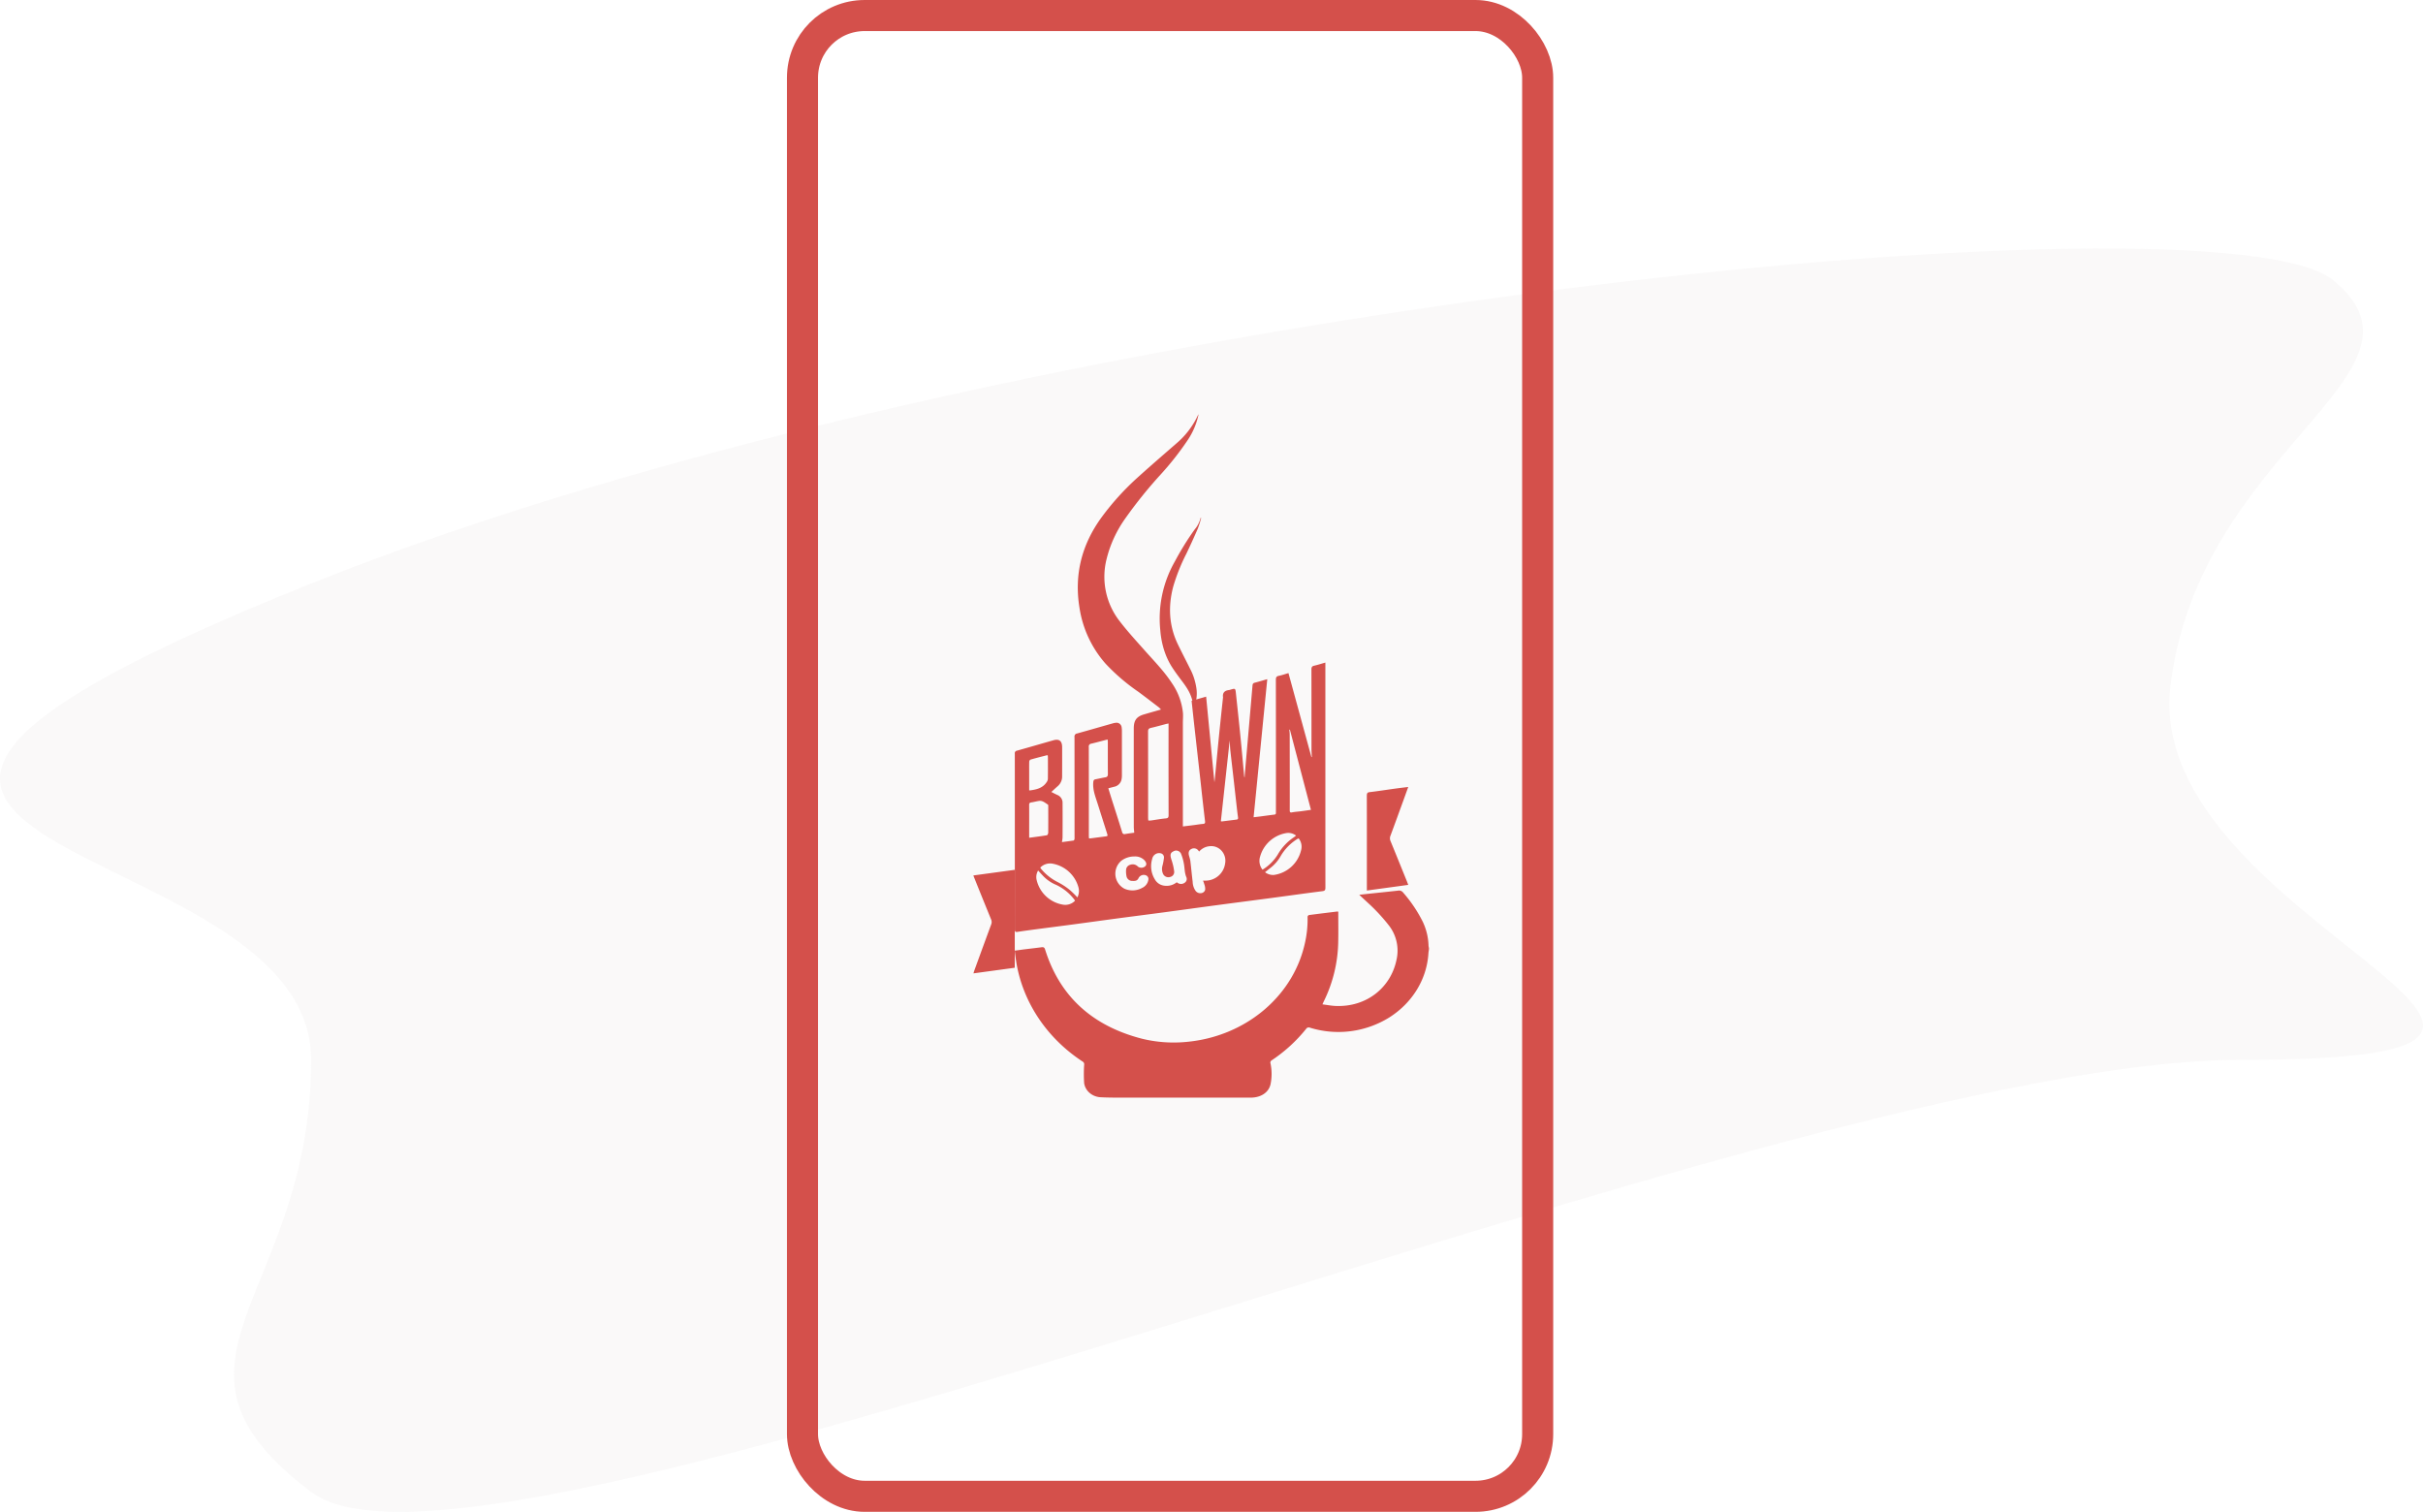 <svg width="117" height="73" xmlns="http://www.w3.org/2000/svg"><g fill="none" fill-rule="evenodd"><path d="M15.024 28.176c33.805-13.533 92.129-19.152 97.638-14.647 5.508 4.504-6.493 8.117-7.858 19.612-1.364 11.494 25.598 18.036 3.389 18.036S23.405 78.381 15.024 72.042c-8.38-6.338 0-9.368 0-20.865 0-11.496-33.804-9.469 0-23.001z" fill="#DDD8D7" fill-rule="nonzero" opacity=".15"/><rect x=".75" y=".75" width="35.5" height="71.5" rx="3" transform="translate(38)" stroke="#D4504B" stroke-width="1.5"/><g fill="#D4504B" fill-rule="nonzero"><path d="M69 45.835c-.009.069-.022.137-.026.206-.078 1.248-.78 2.39-1.898 3.093a4.656 4.656 0 0 1-3.811.492.154.154 0 0 0-.11-.01.142.142 0 0 0-.086.064 7.369 7.369 0 0 1-1.66 1.517.126.126 0 0 0-.058.157c.067.327.068.664.002.992-.087.406-.47.654-.959.654h-6.27c-.341-.001-.683 0-1.023-.022-.388-.04-.697-.317-.75-.674a6.656 6.656 0 0 1 0-.89.15.15 0 0 0-.08-.16c-1.703-1.116-2.85-2.817-3.185-4.721a8.893 8.893 0 0 1-.047-.312c-.014-.1-.025-.2-.039-.318l.434-.06c.285-.035.57-.066.855-.104.098-.013.144.007.175.105.699 2.241 2.257 3.692 4.695 4.315a6.439 6.439 0 0 0 2.174.146c2.78-.267 5.062-2.153 5.657-4.677.11-.448.16-.905.149-1.364a.106.106 0 0 1 .066-.08c.453-.06.907-.114 1.36-.17.02.001.038.003.057.007v.115c0 .438.007.876-.002 1.314a6.761 6.761 0 0 1-.7 2.907c-.018.037-.034.075-.063.139.223.028.427.068.632.077 1.512.065 2.67-.9 2.943-2.22a1.98 1.98 0 0 0-.38-1.685 8.833 8.833 0 0 0-.992-1.067c-.135-.127-.272-.251-.426-.394.12-.014.215-.026.31-.036.519-.055 1.038-.108 1.556-.165a.248.248 0 0 1 .252.09c.382.436.703.914.956 1.424.169.361.261.748.272 1.14.003.038.01.076.02.112v.063zM57.54 33.838l.701-.2.4 4.137c.008-.075.019-.151.026-.228l.127-1.326a224.108 224.108 0 0 1 .263-2.55c-.032-.232.087-.33.293-.352a.373.373 0 0 0 .063-.017c.238-.07.24-.07.267.186.073.69.149 1.38.217 2.07.065.647.121 1.294.182 1.94.005.015.011.03.019.043.01-.125.016-.229.025-.332l.2-2.288.157-1.819c.006-.07.024-.115.101-.135.196-.05.39-.11.612-.173l-.66 6.667c.119-.014.224-.025.33-.039.222-.029.445-.061.668-.087.062-.007.082-.034.08-.092-.002-.038 0-.075 0-.113 0-2.103 0-4.207-.003-6.31 0-.115.029-.165.141-.187.152-.03.3-.084.467-.132l1.108 4.055.02-.005c-.005-.128-.016-.256-.016-.385-.001-1.28 0-2.56-.003-3.84 0-.108.027-.16.135-.183.176-.04.348-.096.538-.15v.136c0 3.578 0 7.156.002 10.734 0 .118-.03.153-.147.168-.816.103-1.631.219-2.447.327-.87.116-1.74.227-2.609.343-.87.116-1.738.237-2.608.353-.758.101-1.517.197-2.275.298-.7.094-1.4.191-2.101.285-.59.079-1.179.153-1.768.231-.306.04-.611.082-.916.128-.095.015-.127-.01-.127-.113.002-2.83.002-5.66 0-8.49a.13.13 0 0 1 .022-.097.122.122 0 0 1 .085-.05c.587-.164 1.172-.336 1.759-.502.278-.078.418.032.42.331.002.468.001.936-.001 1.404a.614.614 0 0 1-.214.484c-.1.085-.195.176-.307.278.108.054.2.104.295.146a.405.405 0 0 1 .247.4c.004.55.003 1.1 0 1.65-.005.076-.015.15-.03.225.194-.026.38-.049.564-.077.018-.003.037-.042.042-.066a.568.568 0 0 0 .003-.112c0-1.606 0-3.212-.002-4.817a.15.15 0 0 1 .026-.116.142.142 0 0 1 .101-.058c.578-.16 1.153-.327 1.729-.49a.643.643 0 0 1 .128-.024.242.242 0 0 1 .201.05.258.258 0 0 1 .094.19c.007.048.01.097.01.146v2.156c0 .06-.005.12-.016.178a.451.451 0 0 1-.355.367l-.285.073c.059.19.113.37.17.55.166.52.335 1.041.496 1.564a.117.117 0 0 0 .053.084.11.11 0 0 0 .096.011c.143-.024.287-.042.436-.063-.007-.1-.021-.19-.021-.283a2506.77 2506.77 0 0 1-.001-4.75c0-.393.132-.574.496-.68.265-.078.53-.153.817-.235a.99.99 0 0 0-.097-.102c-.336-.256-.67-.516-1.01-.765a9.556 9.556 0 0 1-1.57-1.349 5.271 5.271 0 0 1-1.256-2.688c-.268-1.626.117-3.08 1.073-4.388a12.725 12.725 0 0 1 1.762-1.938c.615-.555 1.241-1.095 1.865-1.638.426-.365.772-.82 1.014-1.333.006-.013.015-.024.036-.059a3.512 3.512 0 0 1-.537 1.266c-.387.575-.816 1.12-1.281 1.63a21.766 21.766 0 0 0-1.718 2.132 5.757 5.757 0 0 0-.914 1.994 3.488 3.488 0 0 0 .65 2.988c.384.497.81.96 1.226 1.429.45.504.922.987 1.294 1.559.287.416.467.901.523 1.408.015.163-.002.329-.002.493v5.006c.167-.02.346-.041.524-.064.147-.018.294-.046.442-.057.085-.007.116-.035.105-.123a189.59 189.59 0 0 1-.122-1.056c-.04-.356-.077-.713-.117-1.069l-.144-1.28-.137-1.223c-.044-.392-.085-.785-.13-1.195zm-2.092 5.78a.96.96 0 0 0 .125 0c.24-.034.48-.079.72-.101.113-.01.135-.051.135-.158a1192.98 1192.98 0 0 1-.002-4.287v-.138l-.104.02c-.25.066-.497.136-.748.194-.105.024-.138.07-.137.18.003 1.385.004 2.769.002 4.153 0 .044.006.088.009.138zm-1.964-3.912c-.272.07-.53.141-.79.203a.132.132 0 0 0-.094.053.14.14 0 0 0-.025.108c.003 1.429.003 2.858.002 4.288 0 .04.004.08.007.12a.286.286 0 0 0 .053.006l.722-.094c.137-.018.139-.02.096-.154l-.462-1.458c-.106-.332-.238-.658-.2-1.022.01-.079.031-.114.103-.127.156-.03.312-.068.469-.094.095-.015.133-.054.132-.16-.005-.512-.002-1.025-.003-1.537 0-.04-.006-.08-.01-.132zm4.42 5.412l-.032-.038a.261.261 0 0 0-.348-.084c-.113.057-.15.156-.112.314.027.085.05.171.067.259.04.336.07.674.112 1.011a.794.794 0 0 0 .15.448c.138.16.403.126.453-.067a.632.632 0 0 0-.042-.265 1.64 1.64 0 0 0-.061-.174h.113a.957.957 0 0 0 .955-.839.718.718 0 0 0-.181-.613.672.672 0 0 0-.588-.208.753.753 0 0 0-.486.256zm4.38-5.888l-.026.005c.006.077.018.154.018.231l.003 2.434c0 .408.001.815-.001 1.223 0 .084.013.122.11.103.142-.028.288-.035.432-.054.156-.02.312-.044.482-.068l-1.017-3.874zm-5.462 7.37a.52.52 0 0 0 .064.044.294.294 0 0 0 .32-.021.215.215 0 0 0 .08-.268c-.091-.215-.078-.446-.123-.668a2.244 2.244 0 0 0-.14-.477.262.262 0 0 0-.165-.132.254.254 0 0 0-.205.035c-.122.057-.155.143-.113.308.023.09.058.177.08.267.034.12.059.245.075.37a.245.245 0 0 1-.188.285.281.281 0 0 1-.344-.144.572.572 0 0 1-.026-.413c.032-.122.054-.246.068-.371a.199.199 0 0 0-.158-.213.332.332 0 0 0-.261.046.35.35 0 0 0-.15.225c-.101.334-.054.696.13.99a.598.598 0 0 0 .46.303c.213.03.428-.03.596-.166zm2.556-6.85l-.426 3.902c.016.006.032.01.048.011l.711-.089c.072-.008.076-.054.069-.112a16.419 16.419 0 0 1-.04-.31 920.8 920.8 0 0 1-.16-1.423c-.056-.497-.115-.993-.17-1.49-.016-.153-.02-.308-.032-.489zm-9.682 4.702c.298-.04.578-.075.856-.121.027-.005.062-.076.063-.117.004-.423.003-.845.002-1.268 0-.033.002-.085-.016-.095-.132-.08-.252-.2-.42-.179-.13.016-.255.056-.384.073-.085.012-.103.051-.102.132.003.453.001.905.001 1.358v.217zm5.08.903a1.036 1.036 0 0 0-.621.2.818.818 0 0 0 .148 1.36.959.959 0 0 0 .851-.044.516.516 0 0 0 .297-.39.189.189 0 0 0-.108-.212.283.283 0 0 0-.36.12c-.062.144-.171.155-.296.146a.278.278 0 0 1-.285-.2 1.13 1.13 0 0 1-.025-.35.264.264 0 0 1 .199-.228.344.344 0 0 1 .37.086.28.28 0 0 0 .368-.027c.066-.08.044-.18-.067-.293a.625.625 0 0 0-.47-.168zm6.308.76a.635.635 0 0 0 .433.132 1.572 1.572 0 0 0 1.309-1.193.637.637 0 0 0-.114-.566c-.01 0-.019 0-.028.002a.22.22 0 0 0-.038.02 2.399 2.399 0 0 0-.803.821 1.904 1.904 0 0 1-.504.582l-.255.203zm-10.956-.081a.608.608 0 0 0-.069.467 1.57 1.57 0 0 0 1.28 1.183.653.653 0 0 0 .57-.191.478.478 0 0 0-.037-.062 2.36 2.36 0 0 0-.874-.705 1.844 1.844 0 0 1-.63-.432c-.078-.083-.154-.167-.24-.26zm-.432-3.871h.06c.301-.043.593-.11.78-.392a.318.318 0 0 0 .063-.154c.005-.344.003-.688.002-1.032 0-.036-.004-.072-.006-.11a.167.167 0 0 0-.05-.006c-.264.068-.527.134-.788.21a.127.127 0 0 0-.058.097c-.006.172-.003.344-.003.516v.87zm2.328 5.169a.673.673 0 0 0 .05-.492 1.587 1.587 0 0 0-1.25-1.137.656.656 0 0 0-.591.189.335.335 0 0 0 .03.052c.221.268.493.487.8.643.204.104.398.228.578.372.135.116.263.24.383.373zm8.939-1.34c.297-.179.549-.427.734-.725.194-.34.463-.628.785-.841.032-.023.062-.048.102-.078a.612.612 0 0 0-.441-.127 1.583 1.583 0 0 0-1.299 1.151.68.68 0 0 0 .119.62zM49 46.728L47.005 47c.018-.06.028-.099.041-.135.27-.74.54-1.48.813-2.219a.318.318 0 0 0-.003-.256 314.71 314.71 0 0 1-.802-1.98c-.016-.037-.03-.076-.054-.138L49 42v4.728zM66.002 43v-.165c0-1.47.002-2.939-.002-4.408 0-.132.031-.166.135-.178.422-.05.842-.116 1.262-.174.196-.027.391-.049.603-.075l-.236.654c-.206.565-.41 1.13-.62 1.694a.331.331 0 0 0 .003.268c.27.657.536 1.318.804 1.978l.049.133-1.998.273z"/><path d="M58 25.015a5.093 5.093 0 0 1-.16.506c-.175.407-.359.806-.547 1.202a9.12 9.12 0 0 0-.64 1.598c-.26.98-.198 1.912.22 2.784.199.413.41.814.612 1.224.136.263.232.562.282.879.04.242.026.495-.037.727-.008.028-.036.068-.05.065-.03-.007-.076-.033-.082-.063-.08-.436-.29-.739-.512-1.035-.173-.23-.347-.461-.506-.71-.31-.49-.502-1.105-.552-1.756a5.558 5.558 0 0 1 .709-3.337c.292-.55.614-1.067.962-1.549.125-.146.222-.336.28-.55l.021.015zM59.334 43c-.267 0-.28-.01-.302-.246-.01-.114-.028-.228-.032-.342-.009-.192.145-.36.36-.394.22-.058.458.03.567.21.219.389-.075.772-.593.772z"/></g></g></svg>